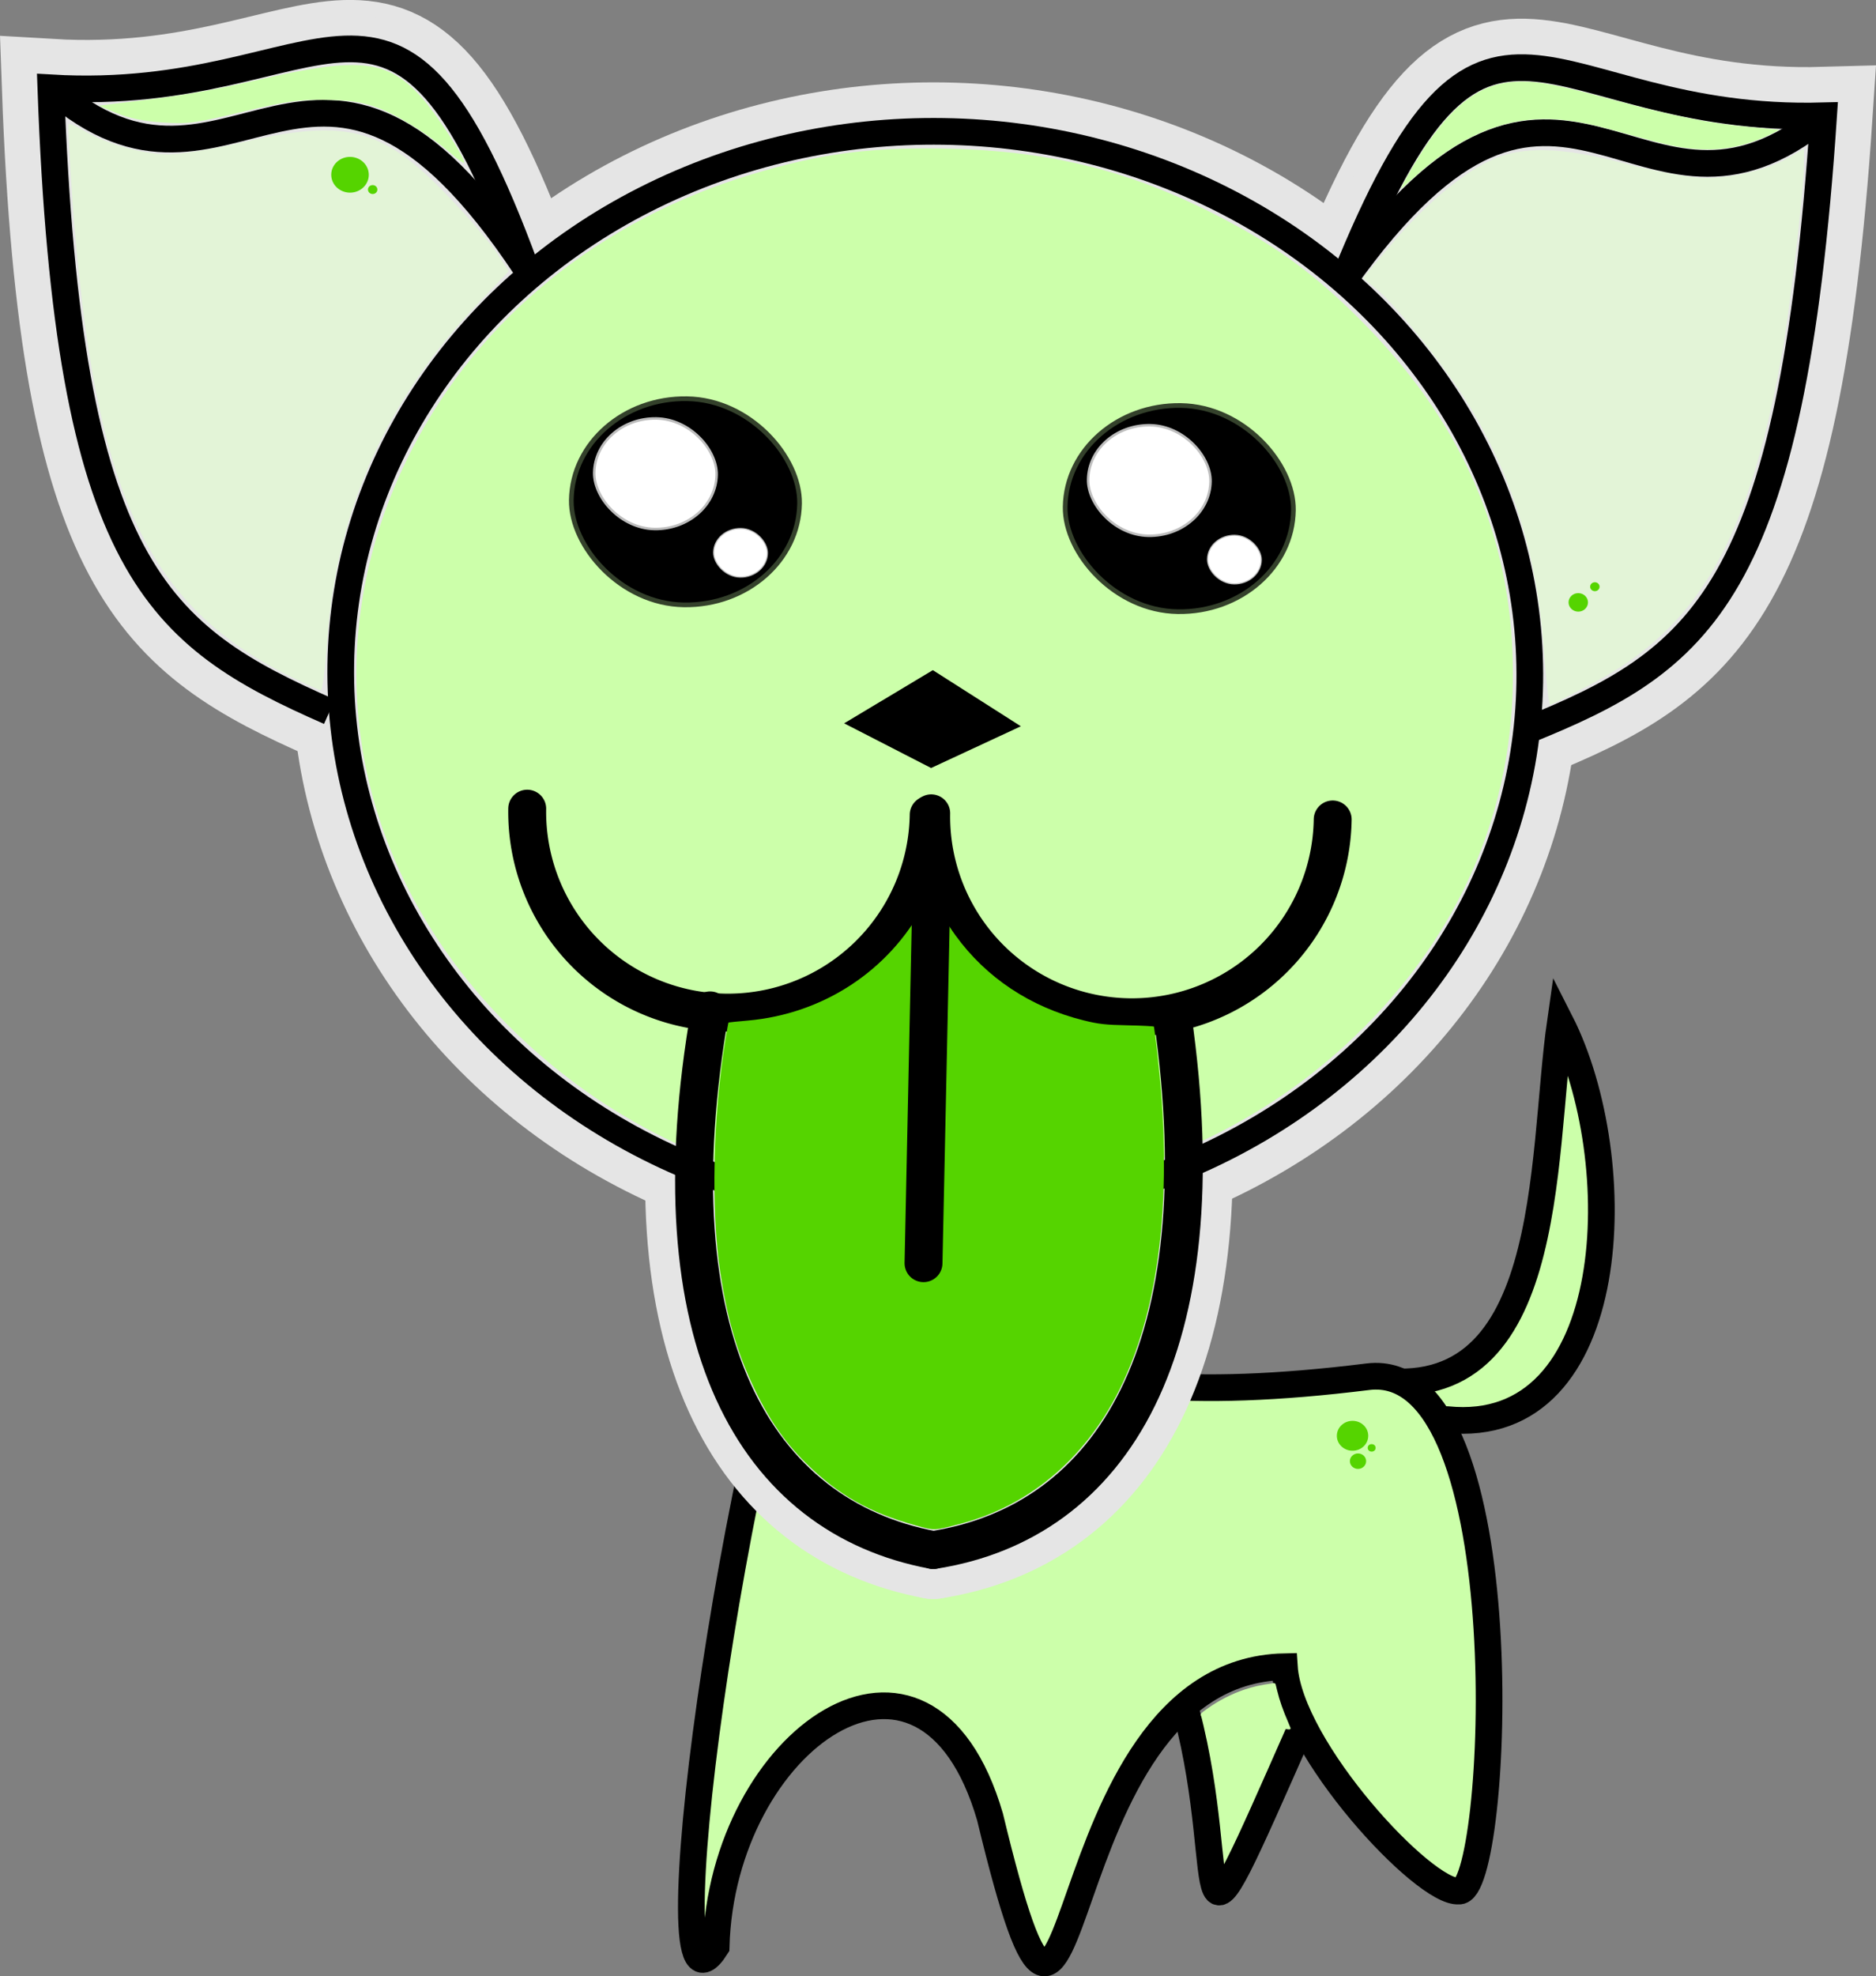 <?xml version="1.0" encoding="UTF-8" standalone="no"?>
<!-- Created with Inkscape (http://www.inkscape.org/) -->

<svg
   xmlns:dc="http://purl.org/dc/elements/1.1/"
   xmlns:cc="http://creativecommons.org/ns#"
   xmlns:rdf="http://www.w3.org/1999/02/22-rdf-syntax-ns#"
   xmlns:svg="http://www.w3.org/2000/svg"
   xmlns="http://www.w3.org/2000/svg"
   xmlns:sodipodi="http://sodipodi.sourceforge.net/DTD/sodipodi-0.dtd"
   xmlns:inkscape="http://www.inkscape.org/namespaces/inkscape"
   width="111.595mm"
   height="117.493mm"
   viewBox="0 0 111.595 117.493"
   version="1.1"
   id="svg1"
   inkscape:version="0.92.3 (2405546, 2018-03-11)"
   sodipodi:docname="superlechouille_corpsvertical_normal.svg">
  <rect x="0" y="0" width="111.595" height="117.493" fill="#808080" stroke="none"/>
  <sodipodi:namedview
     id="namedview1"
     pagecolor="#ffffff"
     bordercolor="#000000"
     borderopacity="0.25"
     inkscape:showpageshadow="2"
     inkscape:pageopacity="0.0"
     inkscape:pagecheckerboard="0"
     inkscape:deskcolor="#d1d1d1"
     inkscape:document-units="mm"
     inkscape:zoom="1.4142136"
     inkscape:cx="219.30273"
     inkscape:cy="244.28639"
     inkscape:window-width="1853"
     inkscape:window-height="1025"
     inkscape:window-x="67"
     inkscape:window-y="27"
     inkscape:window-maximized="1"
     inkscape:current-layer="g2183"
     showgrid="false"
     showguides="true"
     inkscape:guide-bbox="true" />
  <defs
     id="defs1" />
  <g
     inkscape:label="Calque 1"
     inkscape:groupmode="layer"
     id="layer1"
     transform="translate(240.958,-1.826)">
    <flowRoot
       xml:space="preserve"
       id="flowRoot853"
       style="font-style:normal;font-variant:normal;font-weight:normal;font-stretch:normal;font-size:40px;line-height:0.5;font-family:'1960s Hippie';-inkscape-font-specification:'1960s Hippie';letter-spacing:0px;word-spacing:0px"
       transform="matrix(0.265,0,0,0.265,-112.977,-29.104)"><flowRegion
         id="flowRegion855"><rect
           id="rect857"
           width="274.571"
           height="200.127"
           x="33.838"
           y="87.649" /></flowRegion><flowPara
         id="flowPara859" /></flowRoot>    <path
       style="fill:#e3f4d7;fill-opacity:1;stroke:none;stroke-width:4.102;stroke-linecap:round;stroke-linejoin:bevel;stroke-miterlimit:4;stroke-dasharray:none;stroke-dashoffset:0;stroke-opacity:1"
       d=""
       id="path1204"
       inkscape:connector-curvature="0"
       transform="matrix(0.265,0,0,0.265,-107.706,-25.086)" />
    <g
       id="g1942">
      <g
         transform="translate(-2.979,2.363)"
         id="g1857" />
      <g
         id="g2183">
        <path
           transform="translate(-42.122,-0.677)"
           sodipodi:nodetypes="ccc"
           inkscape:connector-curvature="0"
           id="path1073"
           d="m -117.625,84.452 c 11.364,2.222 10.433,-13.012 11.609,-21.19 4.146,8.152 3.684,24.716 -6.742,23.646"
           style="fill:#ccffaa;fill-opacity:1;stroke:#000000;stroke-width:1.587;stroke-linecap:round;stroke-linejoin:miter;stroke-miterlimit:4;stroke-dasharray:none;stroke-opacity:1" />
        <path
           style="fill:#ccffaa;fill-opacity:1;stroke:#000000;stroke-width:1.587;stroke-linecap:butt;stroke-linejoin:miter;stroke-miterlimit:4;stroke-dasharray:none;stroke-opacity:1"
           d="m -145.386,75.618 c -0.688,7.474 3.401,13.473 24.974,10.789 9.275,-1.154 7.807,30.844 5.411,30.578 -2.018,0.184 -10.057,-8.431 -10.377,-13.338 -14.752,0.313 -11.781,32.65 -17.509,8.928 -3.839,-13.191 -15.962,-4.536 -16.292,7.733 -4.052,6.426 0.941,-30.233 6.602,-44.967 v 0"
           id="path1063"
           inkscape:connector-curvature="0"
           sodipodi:nodetypes="cscccccc"
           transform="translate(-39.18,-2.724)" />
        <g
           style="stroke:#e5e5e5;stroke-width:5.821;stroke-miterlimit:4;stroke-dasharray:none;stroke-opacity:1"
           transform="rotate(0.878,-498.232,-180.32)"
           id="g1739-5">
          <path
             inkscape:connector-curvature="0"
             id="path1186-8"
             d="m -145.788,34.963 c -0.485,-5.415 -1.971,-10.027 -4.585,-14.22 -1.37,-2.198 -4.509,-6.033 -5.701,-6.963 l -0.799,-0.624 1.669,-2.046 c 1.88,-2.305 4.063,-4.216 5.772,-5.053 1.865,-0.913 4.145,-0.902 7.995,0.039 1.782,0.436 3.915,0.793 4.739,0.793 1.686,0 3.866,-0.565 5.108,-1.324 l 0.831,-0.508 v 1.136 c 0,1.651 -0.719,8.632 -1.165,11.312 -1.82,10.935 -4.699,16.096 -10.882,19.505 -1.34,0.739 -2.491,1.343 -2.558,1.343 -0.067,0 -0.258,-1.525 -0.425,-3.389 z"
             style="fill:#e3f4d7;fill-opacity:1;stroke:#e5e5e5;stroke-width:5.821;stroke-linecap:round;stroke-linejoin:bevel;stroke-miterlimit:4;stroke-dasharray:none;stroke-dashoffset:0;stroke-opacity:1" />
          <path
             inkscape:connector-curvature="0"
             id="path1184-7"
             d="m -220.27,37.83 c -8.73,-4.13 -11.911,-10.825 -13.448,-28.298 -0.206,-2.349 -0.334,-4.312 -0.284,-4.362 0.05,-0.05 0.48,0.134 0.955,0.409 1.259,0.73 3.452,1.311 4.945,1.311 0.717,0 2.739,-0.357 4.494,-0.792 6.111,-1.518 8.292,-0.978 12.254,3.036 1.212,1.228 2.532,2.719 2.932,3.314 l 0.728,1.08 -1.728,1.861 c -5.421,5.84 -8.293,12.49 -8.729,20.215 -0.093,1.653 -0.239,3.006 -0.322,3.005 -0.084,-1.11e-4 -0.893,-0.35 -1.797,-0.778 z"
             style="fill:#e3f4d7;fill-opacity:1;stroke:#e5e5e5;stroke-width:5.821;stroke-linecap:round;stroke-linejoin:bevel;stroke-miterlimit:4;stroke-dasharray:none;stroke-dashoffset:0;stroke-opacity:1" />
          <path
             inkscape:connector-curvature="0"
             id="path1182-9"
             d="m -187.918,67.891 c -7.391,-1.197 -13.842,-4.415 -19.128,-9.542 -9.631,-9.341 -12.021,-22.484 -6.215,-34.193 3.888,-7.842 10.961,-13.747 19.874,-16.593 4.014,-1.282 6.836,-1.716 11.214,-1.727 6.129,-0.016 10.91,1.019 16.014,3.464 4.015,1.924 6.473,3.658 9.599,6.775 6.03,6.012 8.968,12.891 8.968,21 0,8.245 -3.316,15.713 -9.633,21.692 -4.625,4.378 -10.453,7.374 -17.274,8.881 -2.701,0.597 -10.38,0.736 -13.418,0.244 z"
             style="fill:#ccffaa;fill-opacity:1;stroke:#e5e5e5;stroke-width:5.821;stroke-linecap:round;stroke-linejoin:bevel;stroke-miterlimit:4;stroke-dasharray:none;stroke-dashoffset:0;stroke-opacity:1" />
          <ellipse
             ry="32.234"
             rx="35.368"
             cy="37.048"
             cx="-181.955"
             id="path1069-6"
             style="fill:none;fill-opacity:1;stroke:#e5e5e5;stroke-width:5.821;stroke-linecap:round;stroke-linejoin:bevel;stroke-miterlimit:4;stroke-dasharray:none;stroke-dashoffset:0;stroke-opacity:1" />
          <g
             style="stroke:#e5e5e5;stroke-width:5.821;stroke-miterlimit:4;stroke-dasharray:none;stroke-opacity:1"
             id="g1151-04">
            <path
               style="fill:none;stroke:#e5e5e5;stroke-width:5.821;stroke-linecap:butt;stroke-linejoin:miter;stroke-miterlimit:4;stroke-dasharray:none;stroke-opacity:1"
               d="m -217.955,39.874 c -10.276,-4.336 -15.677,-8.247 -17.139,-36.835 16.903,0.741 20.197,-11.03 28.394,10.232"
               id="path1145-1"
               inkscape:connector-curvature="0"
               sodipodi:nodetypes="ccc" />
            <path
               style="fill:none;stroke:#e5e5e5;stroke-width:5.821;stroke-linecap:butt;stroke-linejoin:miter;stroke-miterlimit:4;stroke-dasharray:none;stroke-opacity:1"
               d="M -206.7,13.271 C -219.536,-5.404 -224.088,12.429 -235.094,3.039"
               id="path1147-0"
               inkscape:connector-curvature="0"
               sodipodi:nodetypes="cc" />
          </g>
          <g
             style="stroke:#e5e5e5;stroke-width:5.821;stroke-miterlimit:4;stroke-dasharray:none;stroke-opacity:1"
             id="g1151-0-4"
             transform="matrix(-1,0,0,1,-364.719,0.047)">
            <path
               style="fill:none;stroke:#e5e5e5;stroke-width:5.821;stroke-linecap:butt;stroke-linejoin:miter;stroke-miterlimit:4;stroke-dasharray:none;stroke-opacity:1"
               d="m -217.955,39.874 c -10.276,-4.336 -15.677,-8.247 -17.139,-36.835 16.903,0.741 20.197,-11.03 28.394,10.232"
               id="path1145-0-8"
               inkscape:connector-curvature="0"
               sodipodi:nodetypes="ccc" />
            <path
               style="fill:none;stroke:#e5e5e5;stroke-width:5.821;stroke-linecap:butt;stroke-linejoin:miter;stroke-miterlimit:4;stroke-dasharray:none;stroke-opacity:1"
               d="M -206.7,13.271 C -219.536,-5.404 -224.088,12.429 -235.094,3.039"
               id="path1147-4-7"
               inkscape:connector-curvature="0"
               sodipodi:nodetypes="cc" />
          </g>
          <g
             style="stroke:#e5e5e5;stroke-width:5.821;stroke-miterlimit:4;stroke-dasharray:none;stroke-opacity:1"
             transform="translate(-2.942,2.046)"
             id="g1202-0">
            <path
               style="fill:#ccffaa;fill-opacity:1;stroke:#e5e5e5;stroke-width:5.821;stroke-linecap:round;stroke-linejoin:bevel;stroke-miterlimit:4;stroke-dasharray:none;stroke-dashoffset:0;stroke-opacity:1"
               id="path960-93-8"
               sodipodi:type="arc"
               sodipodi:cx="-191.21869"
               sodipodi:cy="43.41209"
               sodipodi:rx="11.94255"
               sodipodi:ry="11.94255"
               sodipodi:start="0"
               sodipodi:end="3.1415927"
               d="m -179.276,43.412 a 11.943,11.943 0 0 1 -5.971,10.343 11.943,11.943 0 0 1 -11.943,0 11.943,11.943 0 0 1 -5.971,-10.343"
               sodipodi:open="true" />
            <path
               style="fill:#ccffaa;fill-opacity:1;stroke:#e5e5e5;stroke-width:5.821;stroke-linecap:round;stroke-linejoin:bevel;stroke-miterlimit:4;stroke-dasharray:none;stroke-dashoffset:0;stroke-opacity:1"
               id="path960-9-3-6"
               sodipodi:type="arc"
               sodipodi:cx="-167.18414"
               sodipodi:cy="43.319527"
               sodipodi:rx="11.94255"
               sodipodi:ry="11.94255"
               sodipodi:start="0"
               sodipodi:end="3.1415927"
               d="m -155.242,43.32 a 11.943,11.943 0 0 1 -5.971,10.343 11.943,11.943 0 0 1 -11.943,0 11.943,11.943 0 0 1 -5.971,-10.343"
               sodipodi:open="true" />
            <path
               style="fill:#000000;stroke:#e5e5e5;stroke-width:5.821;stroke-linecap:butt;stroke-linejoin:miter;stroke-miterlimit:4;stroke-dasharray:none;stroke-opacity:1"
               d="m -183.844,38.023 4.684,-2.906 4.737,2.918 -4.75,2.297 z"
               id="path1135-2"
               inkscape:connector-curvature="0"
               sodipodi:nodetypes="ccccc" />
            <g
               style="stroke:#e5e5e5;stroke-width:5.821;stroke-miterlimit:4;stroke-dasharray:none;stroke-opacity:1"
               transform="translate(0.09,-0.633)"
               id="g1215-4">
              <path
                 inkscape:connector-curvature="0"
                 id="path1027-5-7"
                 d="m -179.5,86.297 c -2.757,-0.713 -4.637,-1.744 -6.586,-3.609 -1.327,-1.27 -2.326,-2.696 -3.277,-4.68 -0.963,-2.009 -1.532,-3.892 -1.98,-6.558 -0.619,-3.679 -0.581,-9.205 0.093,-13.856 0.08,-0.553 0.156,-1.013 0.168,-1.021 0.013,-0.009 0.531,-0.068 1.153,-0.133 4.461,-0.464 8.327,-3.08 10.344,-6.999 0.406,-0.789 0.426,-0.811 0.519,-0.566 0.166,0.438 0.875,1.604 1.402,2.308 1.868,2.496 4.527,4.202 7.691,4.938 0.904,0.21 1.311,0.25 2.634,0.256 0.861,0.004 1.566,0.029 1.566,0.056 3.8e-4,0.026 0.043,0.308 0.096,0.626 0.052,0.318 0.18,1.358 0.285,2.312 0.814,7.424 0.173,13.59 -1.896,18.223 -1.963,4.397 -5.337,7.412 -9.612,8.588 -1.521,0.418 -1.443,0.415 -2.601,0.115 z"
                 style="fill:#55d400;fill-opacity:1;stroke:#e5e5e5;stroke-width:5.821;stroke-linecap:round;stroke-linejoin:bevel;stroke-miterlimit:4;stroke-dasharray:none;stroke-dashoffset:0;stroke-opacity:1" />
              <path
                 sodipodi:nodetypes="cc"
                 inkscape:connector-curvature="0"
                 id="path977-1-8-9"
                 d="m -164.669,55.87 c 3.127,19.652 -3.147,30.069 -13.76,31.879"
                 style="fill:none;stroke:#e5e5e5;stroke-width:5.821;stroke-linecap:round;stroke-linejoin:miter;stroke-miterlimit:4;stroke-dasharray:none;stroke-opacity:1" />
              <path
                 sodipodi:nodetypes="cc"
                 inkscape:connector-curvature="0"
                 id="path977-1-9-0-3"
                 d="m -192.188,55.87 c -3.127,19.652 3.147,30.069 13.76,31.879"
                 style="fill:none;stroke:#e5e5e5;stroke-width:5.821;stroke-linecap:round;stroke-linejoin:miter;stroke-miterlimit:4;stroke-dasharray:none;stroke-opacity:1" />
            </g>
            <path
               style="fill:none;stroke:#e5e5e5;stroke-width:5.821;stroke-linecap:round;stroke-linejoin:miter;stroke-miterlimit:4;stroke-dasharray:none;stroke-opacity:1"
               d="m -179.039,46.775 -0.136,23.296"
               id="path1002-6-9"
               inkscape:connector-curvature="0" />
          </g>
          <path
             inkscape:connector-curvature="0"
             id="path1206-2"
             d="m -211.154,6.639 c -1.262,-1.079 -3.284,-2.306 -4.477,-2.716 -0.975,-0.335 -1.6,-0.418 -3.119,-0.416 -1.644,0.002 -2.31,0.108 -4.956,0.787 -2.787,0.715 -3.203,0.777 -4.703,0.7 -1.146,-0.058 -1.975,-0.213 -2.731,-0.511 l -1.085,-0.428 1.085,-0.147 c 3.946,-0.533 5.348,-0.792 8.621,-1.592 5.819,-1.422 7.471,-1.246 9.539,1.017 0.873,0.955 2.667,3.637 2.527,3.777 -0.038,0.038 -0.354,-0.174 -0.701,-0.471 z"
             style="fill:#ccffaa;fill-opacity:1;stroke:#e5e5e5;stroke-width:5.821;stroke-linecap:round;stroke-linejoin:bevel;stroke-miterlimit:4;stroke-dasharray:none;stroke-dashoffset:0;stroke-opacity:1" />
          <path
             inkscape:connector-curvature="0"
             id="path1210-8"
             d="m -154.712,7.804 c 2.6e-4,-0.029 0.197,-0.412 0.437,-0.852 1.952,-3.576 3.677,-5.226 5.81,-5.556 1.335,-0.207 2.528,-0.032 6.255,0.917 3.698,0.941 5.889,1.34 8.281,1.508 0.545,0.038 1.149,0.085 1.343,0.104 l 0.352,0.035 -0.416,0.214 c -1.958,1.008 -3.77,1.246 -6.081,0.798 -0.357,-0.069 -1.472,-0.341 -2.48,-0.604 -2.142,-0.56 -2.879,-0.708 -3.989,-0.803 -3.07,-0.264 -5.902,0.901 -8.793,3.617 -0.396,0.372 -0.719,0.652 -0.719,0.623 z"
             style="fill:#ccffaa;fill-opacity:1;stroke:#e5e5e5;stroke-width:5.821;stroke-linecap:round;stroke-linejoin:bevel;stroke-miterlimit:4;stroke-dasharray:none;stroke-dashoffset:0;stroke-opacity:1" />
          <rect
             rx="6.651"
             ry="5.991"
             y="21.032"
             x="-174.242"
             height="11.982"
             width="13.302"
             id="rect829-0-9-0-3-3-3"
             style="fill:#000000;fill-opacity:1;stroke:#e5e5e5;stroke-width:5.821;stroke-linejoin:bevel;stroke-miterlimit:4;stroke-dasharray:none;stroke-dashoffset:0;stroke-opacity:1" />
          <rect
             rx="3.566"
             ry="3.212"
             y="22.169"
             x="-172.967"
             height="6.425"
             width="7.133"
             id="rect829-0-9-3-62-2-5-0"
             style="fill:#ffffff;fill-opacity:1;stroke:#e5e5e5;stroke-width:5.821;stroke-linejoin:bevel;stroke-miterlimit:4;stroke-dasharray:none;stroke-dashoffset:0;stroke-opacity:1" />
          <rect
             rx="1.568"
             ry="1.413"
             y="28.593"
             x="-165.835"
             height="2.825"
             width="3.136"
             id="rect829-0-9-3-6-6-0-6-1"
             style="fill:#ffffff;fill-opacity:1;stroke:#e5e5e5;stroke-width:5.821;stroke-linejoin:bevel;stroke-miterlimit:4;stroke-dasharray:none;stroke-dashoffset:0;stroke-opacity:1" />
          <rect
             rx="6.651"
             ry="5.991"
             y="21.078"
             x="-203.622"
             height="11.982"
             width="13.302"
             id="rect829-0-9-0-3-3-4-7"
             style="fill:#000000;fill-opacity:1;stroke:#e5e5e5;stroke-width:5.821;stroke-linejoin:bevel;stroke-miterlimit:4;stroke-dasharray:none;stroke-dashoffset:0;stroke-opacity:1" />
          <rect
             rx="3.566"
             ry="3.212"
             y="22.215"
             x="-202.348"
             height="6.425"
             width="7.133"
             id="rect829-0-9-3-62-2-5-2-8"
             style="fill:#ffffff;fill-opacity:1;stroke:#e5e5e5;stroke-width:5.821;stroke-linejoin:bevel;stroke-miterlimit:4;stroke-dasharray:none;stroke-dashoffset:0;stroke-opacity:1" />
          <rect
             rx="1.568"
             ry="1.413"
             y="28.64"
             x="-195.216"
             height="2.825"
             width="3.136"
             id="rect829-0-9-3-6-6-0-6-9-9"
             style="fill:#ffffff;fill-opacity:1;stroke:#e5e5e5;stroke-width:5.821;stroke-linejoin:bevel;stroke-miterlimit:4;stroke-dasharray:none;stroke-dashoffset:0;stroke-opacity:1" />
        </g>
        <g
           style="stroke:#e5e5e5;stroke-width:5.821;stroke-miterlimit:4;stroke-dasharray:none;stroke-opacity:1"
           id="g1221-1"
           transform="rotate(0.878,39.282,-2378.514)">
          <g
             style="stroke:#e5e5e5;stroke-width:5.821;stroke-miterlimit:4;stroke-dasharray:none;stroke-opacity:1"
             id="g1843-5"
             transform="translate(-3.256,2.171)">
            <g
               style="stroke:#e5e5e5;stroke-width:4.867;stroke-miterlimit:4;stroke-dasharray:none;stroke-opacity:1"
               transform="matrix(1.196,0,0,1.196,20.625,-77.57)"
               id="g1345-4">
              <ellipse
                 style="fill:#55d400;fill-opacity:1;stroke:#e5e5e5;stroke-width:4.867;stroke-linecap:round;stroke-linejoin:bevel;stroke-miterlimit:4;stroke-dasharray:none;stroke-dashoffset:0;stroke-opacity:1"
                 id="path1238-1-4-8-9"
                 cx="-105.706"
                 cy="95.875"
                 rx="0.234"
                 ry="0.222" />
              <ellipse
                 style="fill:#55d400;fill-opacity:1;stroke:#e5e5e5;stroke-width:4.867;stroke-linecap:round;stroke-linejoin:bevel;stroke-miterlimit:4;stroke-dasharray:none;stroke-dashoffset:0;stroke-opacity:1"
                 id="path1238-1-4-9-7-2"
                 cx="-106.519"
                 cy="96.666"
                 rx="0.483"
                 ry="0.46" />
            </g>
            <g
               style="stroke:#e5e5e5;stroke-width:4.867;stroke-miterlimit:4;stroke-dasharray:none;stroke-opacity:1"
               transform="matrix(1.196,0,0,1.196,-52.431,-100.067)"
               id="g1345-0-5">
              <ellipse
                 style="fill:#55d400;fill-opacity:1;stroke:#e5e5e5;stroke-width:4.867;stroke-linecap:round;stroke-linejoin:bevel;stroke-miterlimit:4;stroke-dasharray:none;stroke-dashoffset:0;stroke-opacity:1"
                 id="path1238-1-5-4-7"
                 cx="-106.844"
                 cy="95.157"
                 rx="0.934"
                 ry="0.889" />
              <ellipse
                 style="fill:#55d400;fill-opacity:1;stroke:#e5e5e5;stroke-width:4.867;stroke-linecap:round;stroke-linejoin:bevel;stroke-miterlimit:4;stroke-dasharray:none;stroke-dashoffset:0;stroke-opacity:1"
                 id="path1238-1-4-8-8-4"
                 cx="-105.706"
                 cy="95.875"
                 rx="0.234"
                 ry="0.222" />
            </g>
          </g>
        </g>
        <ellipse
           ry="0.889"
           rx="0.934"
           cy="89.918"
           cx="-121.321"
           id="path1238-1"
           style="fill:#55d400;fill-opacity:1;stroke:none;stroke-width:0.557;stroke-linecap:round;stroke-linejoin:bevel;stroke-miterlimit:4;stroke-dasharray:none;stroke-dashoffset:0;stroke-opacity:1"
           transform="translate(-39.18,-2.724)" />
        <ellipse
           ry="0.222"
           rx="0.234"
           cy="90.636"
           cx="-120.183"
           id="path1238-1-4"
           style="fill:#55d400;fill-opacity:1;stroke:none;stroke-width:0.139;stroke-linecap:round;stroke-linejoin:bevel;stroke-miterlimit:4;stroke-dasharray:none;stroke-dashoffset:0;stroke-opacity:1"
           transform="translate(-39.18,-2.724)" />
        <ellipse
           ry="0.46"
           rx="0.483"
           cy="91.427"
           cx="-120.996"
           id="path1238-1-4-9"
           style="fill:#55d400;fill-opacity:1;stroke:none;stroke-width:0.288;stroke-linecap:round;stroke-linejoin:bevel;stroke-miterlimit:4;stroke-dasharray:none;stroke-dashoffset:0;stroke-opacity:1"
           transform="translate(-39.18,-2.724)" />
        <path
           sodipodi:nodetypes="cc"
           inkscape:connector-curvature="0"
           id="path1495"
           d="m -167.401,101.276 c 2.733,10.406 -0.414,17.262 6.828,0.859"
           style="fill:#ccffaa;fill-opacity:1;stroke:#000000;stroke-width:1.587;stroke-linecap:round;stroke-linejoin:miter;stroke-miterlimit:4;stroke-dasharray:none;stroke-opacity:1"
           transform="translate(-2.979,2.363)" />
        <path
           transform="matrix(0.265,0,0,0.265,-238.91,-22.723)"
           inkscape:connector-curvature="0"
           id="path1499"
           d="m 271.852,479.182 c -5.264,-0.672 -9.579,-1.225 -9.589,-1.229 -0.01,-0.004 -0.061,-0.168 -0.114,-0.365 -0.111,-0.413 -0.238,-0.275 1.243,-1.344 2.525,-1.821 5.432,-3.314 8.359,-4.292 1.928,-0.644 3.612,-1.018 6.254,-1.388 l 0.342,-0.048 0.359,1.472 c 0.561,2.298 1.329,4.498 2.538,7.268 0.263,0.603 0.479,1.112 0.479,1.132 0,0.056 0.222,0.083 -9.87,-1.205 z"
           style="fill:#ccffaa;fill-opacity:1;stroke:#ccffaa;stroke-width:0.513;stroke-linecap:round;stroke-linejoin:bevel;stroke-miterlimit:4;stroke-dasharray:none;stroke-dashoffset:0;stroke-opacity:1" />
        <g
           transform="rotate(0.878,-498.232,-180.32)"
           id="g1739">
          <path
             inkscape:connector-curvature="0"
             id="path1186"
             d="m -145.788,34.963 c -0.485,-5.415 -1.971,-10.027 -4.585,-14.22 -1.37,-2.198 -4.509,-6.033 -5.701,-6.963 l -0.799,-0.624 1.669,-2.046 c 1.88,-2.305 4.063,-4.216 5.772,-5.053 1.865,-0.913 4.145,-0.902 7.995,0.039 1.782,0.436 3.915,0.793 4.739,0.793 1.686,0 3.866,-0.565 5.108,-1.324 l 0.831,-0.508 v 1.136 c 0,1.651 -0.719,8.632 -1.165,11.312 -1.82,10.935 -4.699,16.096 -10.882,19.505 -1.34,0.739 -2.491,1.343 -2.558,1.343 -0.067,0 -0.258,-1.525 -0.425,-3.389 z"
             style="fill:#e3f4d7;fill-opacity:1;stroke:none;stroke-width:1.535;stroke-linecap:round;stroke-linejoin:bevel;stroke-miterlimit:4;stroke-dasharray:none;stroke-dashoffset:0;stroke-opacity:1" />
          <path
             inkscape:connector-curvature="0"
             id="path1184"
             d="m -220.27,37.83 c -8.73,-4.13 -11.911,-10.825 -13.448,-28.298 -0.206,-2.349 -0.334,-4.312 -0.284,-4.362 0.05,-0.05 0.48,0.134 0.955,0.409 1.259,0.73 3.452,1.311 4.945,1.311 0.717,0 2.739,-0.357 4.494,-0.792 6.111,-1.518 8.292,-0.978 12.254,3.036 1.212,1.228 2.532,2.719 2.932,3.314 l 0.728,1.08 -1.728,1.861 c -5.421,5.84 -8.293,12.49 -8.729,20.215 -0.093,1.653 -0.239,3.006 -0.322,3.005 -0.084,-1.11e-4 -0.893,-0.35 -1.797,-0.778 z"
             style="fill:#e3f4d7;fill-opacity:1;stroke:none;stroke-width:1.535;stroke-linecap:round;stroke-linejoin:bevel;stroke-miterlimit:4;stroke-dasharray:none;stroke-dashoffset:0;stroke-opacity:1" />
          <path
             inkscape:connector-curvature="0"
             id="path1182"
             d="m -187.918,67.891 c -7.391,-1.197 -13.842,-4.415 -19.128,-9.542 -9.631,-9.341 -12.021,-22.484 -6.215,-34.193 3.888,-7.842 10.961,-13.747 19.874,-16.593 4.014,-1.282 6.836,-1.716 11.214,-1.727 6.129,-0.016 10.91,1.019 16.014,3.464 4.015,1.924 6.473,3.658 9.599,6.775 6.03,6.012 8.968,12.891 8.968,21 0,8.245 -3.316,15.713 -9.633,21.692 -4.625,4.378 -10.453,7.374 -17.274,8.881 -2.701,0.597 -10.38,0.736 -13.418,0.244 z"
             style="fill:#ccffaa;fill-opacity:1;stroke:none;stroke-width:1.535;stroke-linecap:round;stroke-linejoin:bevel;stroke-miterlimit:4;stroke-dasharray:none;stroke-dashoffset:0;stroke-opacity:1" />
          <ellipse
             ry="32.234"
             rx="35.368"
             cy="37.048"
             cx="-181.955"
             id="path1069"
             style="fill:none;fill-opacity:1;stroke:#000000;stroke-width:1.587;stroke-linecap:round;stroke-linejoin:bevel;stroke-miterlimit:4;stroke-dasharray:none;stroke-dashoffset:0;stroke-opacity:1" />
          <g
             id="g1151">
            <path
               style="fill:none;stroke:#000000;stroke-width:1.587;stroke-linecap:butt;stroke-linejoin:miter;stroke-miterlimit:4;stroke-dasharray:none;stroke-opacity:1"
               d="m -217.955,39.874 c -10.276,-4.336 -15.677,-8.247 -17.139,-36.835 16.903,0.741 20.197,-11.03 28.394,10.232"
               id="path1145"
               inkscape:connector-curvature="0"
               sodipodi:nodetypes="ccc" />
            <path
               style="fill:none;stroke:#000000;stroke-width:1.587;stroke-linecap:butt;stroke-linejoin:miter;stroke-miterlimit:4;stroke-dasharray:none;stroke-opacity:1"
               d="M -206.7,13.271 C -219.536,-5.404 -224.088,12.429 -235.094,3.039"
               id="path1147"
               inkscape:connector-curvature="0"
               sodipodi:nodetypes="cc" />
          </g>
          <g
             id="g1151-0"
             transform="matrix(-1,0,0,1,-364.719,0.047)">
            <path
               style="fill:none;stroke:#000000;stroke-width:1.587;stroke-linecap:butt;stroke-linejoin:miter;stroke-miterlimit:4;stroke-dasharray:none;stroke-opacity:1"
               d="m -217.955,39.874 c -10.276,-4.336 -15.677,-8.247 -17.139,-36.835 16.903,0.741 20.197,-11.03 28.394,10.232"
               id="path1145-0"
               inkscape:connector-curvature="0"
               sodipodi:nodetypes="ccc" />
            <path
               style="fill:none;stroke:#000000;stroke-width:1.587;stroke-linecap:butt;stroke-linejoin:miter;stroke-miterlimit:4;stroke-dasharray:none;stroke-opacity:1"
               d="M -206.7,13.271 C -219.536,-5.404 -224.088,12.429 -235.094,3.039"
               id="path1147-4"
               inkscape:connector-curvature="0"
               sodipodi:nodetypes="cc" />
          </g>
          <g
             transform="translate(-2.942,2.046)"
             id="g1202">
            <path
               style="fill:#ccffaa;fill-opacity:1;stroke:#000000;stroke-width:2.255;stroke-linecap:round;stroke-linejoin:bevel;stroke-miterlimit:4;stroke-dasharray:none;stroke-dashoffset:0;stroke-opacity:1"
               id="path960-93"
               sodipodi:type="arc"
               sodipodi:cx="-191.21869"
               sodipodi:cy="43.41209"
               sodipodi:rx="11.94255"
               sodipodi:ry="11.94255"
               sodipodi:start="0"
               sodipodi:end="3.1415927"
               d="m -179.276,43.412 a 11.943,11.943 0 0 1 -5.971,10.343 11.943,11.943 0 0 1 -11.943,0 11.943,11.943 0 0 1 -5.971,-10.343"
               sodipodi:open="true" />
            <path
               style="fill:#ccffaa;fill-opacity:1;stroke:#000000;stroke-width:2.255;stroke-linecap:round;stroke-linejoin:bevel;stroke-miterlimit:4;stroke-dasharray:none;stroke-dashoffset:0;stroke-opacity:1"
               id="path960-9-3"
               sodipodi:type="arc"
               sodipodi:cx="-167.18414"
               sodipodi:cy="43.319527"
               sodipodi:rx="11.94255"
               sodipodi:ry="11.94255"
               sodipodi:start="0"
               sodipodi:end="3.1415927"
               d="m -155.242,43.32 a 11.943,11.943 0 0 1 -5.971,10.343 11.943,11.943 0 0 1 -11.943,0 11.943,11.943 0 0 1 -5.971,-10.343"
               sodipodi:open="true" />
            <path
               style="fill:#000000;stroke:#000000;stroke-width:0.528;stroke-linecap:butt;stroke-linejoin:miter;stroke-miterlimit:4;stroke-dasharray:none;stroke-opacity:1"
               d="m -183.844,38.023 4.684,-2.906 4.737,2.918 -4.75,2.297 z"
               id="path1135"
               inkscape:connector-curvature="0"
               sodipodi:nodetypes="ccccc" />
            <g
               transform="translate(0.09,-0.633)"
               id="g1215">
              <path
                 inkscape:connector-curvature="0"
                 id="path1027-5"
                 d="m -179.5,86.297 c -2.757,-0.713 -4.637,-1.744 -6.586,-3.609 -1.327,-1.27 -2.326,-2.696 -3.277,-4.68 -0.963,-2.009 -1.532,-3.892 -1.98,-6.558 -0.619,-3.679 -0.581,-9.205 0.093,-13.856 0.08,-0.553 0.156,-1.013 0.168,-1.021 0.013,-0.009 0.531,-0.068 1.153,-0.133 4.461,-0.464 8.327,-3.08 10.344,-6.999 0.406,-0.789 0.426,-0.811 0.519,-0.566 0.166,0.438 0.875,1.604 1.402,2.308 1.868,2.496 4.527,4.202 7.691,4.938 0.904,0.21 1.311,0.25 2.634,0.256 0.861,0.004 1.566,0.029 1.566,0.056 3.8e-4,0.026 0.043,0.308 0.096,0.626 0.052,0.318 0.18,1.358 0.285,2.312 0.814,7.424 0.173,13.59 -1.896,18.223 -1.963,4.397 -5.337,7.412 -9.612,8.588 -1.521,0.418 -1.443,0.415 -2.601,0.115 z"
                 style="fill:#55d400;fill-opacity:1;stroke:none;stroke-width:0.385;stroke-linecap:round;stroke-linejoin:bevel;stroke-miterlimit:4;stroke-dasharray:none;stroke-dashoffset:0;stroke-opacity:1" />
              <path
                 sodipodi:nodetypes="cc"
                 inkscape:connector-curvature="0"
                 id="path977-1-8"
                 d="m -164.669,55.87 c 3.127,19.652 -3.147,30.069 -13.76,31.879"
                 style="fill:none;stroke:#000000;stroke-width:2.255;stroke-linecap:round;stroke-linejoin:miter;stroke-miterlimit:4;stroke-dasharray:none;stroke-opacity:1" />
              <path
                 sodipodi:nodetypes="cc"
                 inkscape:connector-curvature="0"
                 id="path977-1-9-0"
                 d="m -192.188,55.87 c -3.127,19.652 3.147,30.069 13.76,31.879"
                 style="fill:none;stroke:#000000;stroke-width:2.255;stroke-linecap:round;stroke-linejoin:miter;stroke-miterlimit:4;stroke-dasharray:none;stroke-opacity:1" />
            </g>
            <path
               style="fill:none;stroke:#000000;stroke-width:2.255;stroke-linecap:round;stroke-linejoin:miter;stroke-miterlimit:4;stroke-dasharray:none;stroke-opacity:1"
               d="m -179.039,46.775 -0.136,23.296"
               id="path1002-6"
               inkscape:connector-curvature="0" />
          </g>
          <path
             inkscape:connector-curvature="0"
             id="path1206"
             d="m -211.154,6.639 c -1.262,-1.079 -3.284,-2.306 -4.477,-2.716 -0.975,-0.335 -1.6,-0.418 -3.119,-0.416 -1.644,0.002 -2.31,0.108 -4.956,0.787 -2.787,0.715 -3.203,0.777 -4.703,0.7 -1.146,-0.058 -1.975,-0.213 -2.731,-0.511 l -1.085,-0.428 1.085,-0.147 c 3.946,-0.533 5.348,-0.792 8.621,-1.592 5.819,-1.422 7.471,-1.246 9.539,1.017 0.873,0.955 2.667,3.637 2.527,3.777 -0.038,0.038 -0.354,-0.174 -0.701,-0.471 z"
             style="fill:#ccffaa;fill-opacity:1;stroke:none;stroke-width:1.085;stroke-linecap:round;stroke-linejoin:bevel;stroke-miterlimit:4;stroke-dasharray:none;stroke-dashoffset:0;stroke-opacity:1" />
          <path
             inkscape:connector-curvature="0"
             id="path1210"
             d="m -154.712,7.804 c 2.6e-4,-0.029 0.197,-0.412 0.437,-0.852 1.952,-3.576 3.677,-5.226 5.81,-5.556 1.335,-0.207 2.528,-0.032 6.255,0.917 3.698,0.941 5.889,1.34 8.281,1.508 0.545,0.038 1.149,0.085 1.343,0.104 l 0.352,0.035 -0.416,0.214 c -1.958,1.008 -3.77,1.246 -6.081,0.798 -0.357,-0.069 -1.472,-0.341 -2.48,-0.604 -2.142,-0.56 -2.879,-0.708 -3.989,-0.803 -3.07,-0.264 -5.902,0.901 -8.793,3.617 -0.396,0.372 -0.719,0.652 -0.719,0.623 z"
             style="fill:#ccffaa;fill-opacity:1;stroke:none;stroke-width:0.384;stroke-linecap:round;stroke-linejoin:bevel;stroke-miterlimit:4;stroke-dasharray:none;stroke-dashoffset:0;stroke-opacity:1" />
          <rect
             rx="6.651"
             ry="5.991"
             y="21.032"
             x="-174.242"
             height="11.982"
             width="13.302"
             id="rect829-0-9-0-3-3"
             style="fill:#000000;fill-opacity:1;stroke:#000000;stroke-width:0.556;stroke-linejoin:bevel;stroke-miterlimit:10;stroke-dasharray:none;stroke-dashoffset:0;stroke-opacity:0.744" />
          <rect
             rx="3.566"
             ry="3.212"
             y="22.169"
             x="-172.967"
             height="6.425"
             width="7.133"
             id="rect829-0-9-3-62-2-5"
             style="fill:#ffffff;fill-opacity:1;stroke:#ffffff;stroke-width:0.298;stroke-linejoin:bevel;stroke-miterlimit:10;stroke-dasharray:none;stroke-dashoffset:0;stroke-opacity:0.744" />
          <rect
             rx="1.568"
             ry="1.413"
             y="28.593"
             x="-165.835"
             height="2.825"
             width="3.136"
             id="rect829-0-9-3-6-6-0-6"
             style="fill:#ffffff;fill-opacity:1;stroke:#ffffff;stroke-width:0.131;stroke-linejoin:bevel;stroke-miterlimit:10;stroke-dasharray:none;stroke-dashoffset:0;stroke-opacity:0.744" />
          <rect
             rx="6.651"
             ry="5.991"
             y="21.078"
             x="-203.622"
             height="11.982"
             width="13.302"
             id="rect829-0-9-0-3-3-4"
             style="fill:#000000;fill-opacity:1;stroke:#000000;stroke-width:0.556;stroke-linejoin:bevel;stroke-miterlimit:10;stroke-dasharray:none;stroke-dashoffset:0;stroke-opacity:0.744" />
          <rect
             rx="3.566"
             ry="3.212"
             y="22.215"
             x="-202.348"
             height="6.425"
             width="7.133"
             id="rect829-0-9-3-62-2-5-2"
             style="fill:#ffffff;fill-opacity:1;stroke:#ffffff;stroke-width:0.298;stroke-linejoin:bevel;stroke-miterlimit:10;stroke-dasharray:none;stroke-dashoffset:0;stroke-opacity:0.744" />
          <rect
             rx="1.568"
             ry="1.413"
             y="28.64"
             x="-195.216"
             height="2.825"
             width="3.136"
             id="rect829-0-9-3-6-6-0-6-9"
             style="fill:#ffffff;fill-opacity:1;stroke:#ffffff;stroke-width:0.131;stroke-linejoin:bevel;stroke-miterlimit:10;stroke-dasharray:none;stroke-dashoffset:0;stroke-opacity:0.744" />
        </g>
        <g
           id="g1221"
           transform="rotate(0.878,39.282,-2378.513)">
          <g
             id="g1843"
             transform="translate(-3.256,2.171)">
            <g
               transform="matrix(1.196,0,0,1.196,20.625,-77.57)"
               id="g1345">
              <ellipse
                 style="fill:#55d400;fill-opacity:1;stroke:none;stroke-width:0.139;stroke-linecap:round;stroke-linejoin:bevel;stroke-miterlimit:4;stroke-dasharray:none;stroke-dashoffset:0;stroke-opacity:1"
                 id="path1238-1-4-8"
                 cx="-105.706"
                 cy="95.875"
                 rx="0.234"
                 ry="0.222" />
              <ellipse
                 style="fill:#55d400;fill-opacity:1;stroke:none;stroke-width:0.288;stroke-linecap:round;stroke-linejoin:bevel;stroke-miterlimit:4;stroke-dasharray:none;stroke-dashoffset:0;stroke-opacity:1"
                 id="path1238-1-4-9-7"
                 cx="-106.519"
                 cy="96.666"
                 rx="0.483"
                 ry="0.46" />
            </g>
            <g
               transform="matrix(1.196,0,0,1.196,-52.431,-100.067)"
               id="g1345-0">
              <ellipse
                 style="fill:#55d400;fill-opacity:1;stroke:none;stroke-width:0.557;stroke-linecap:round;stroke-linejoin:bevel;stroke-miterlimit:4;stroke-dasharray:none;stroke-dashoffset:0;stroke-opacity:1"
                 id="path1238-1-5-4"
                 cx="-106.844"
                 cy="95.157"
                 rx="0.934"
                 ry="0.889" />
              <ellipse
                 style="fill:#55d400;fill-opacity:1;stroke:none;stroke-width:0.139;stroke-linecap:round;stroke-linejoin:bevel;stroke-miterlimit:4;stroke-dasharray:none;stroke-dashoffset:0;stroke-opacity:1"
                 id="path1238-1-4-8-8"
                 cx="-105.706"
                 cy="95.875"
                 rx="0.234"
                 ry="0.222" />
            </g>
          </g>
        </g>
      </g>
    </g>
  </g>
</svg>
